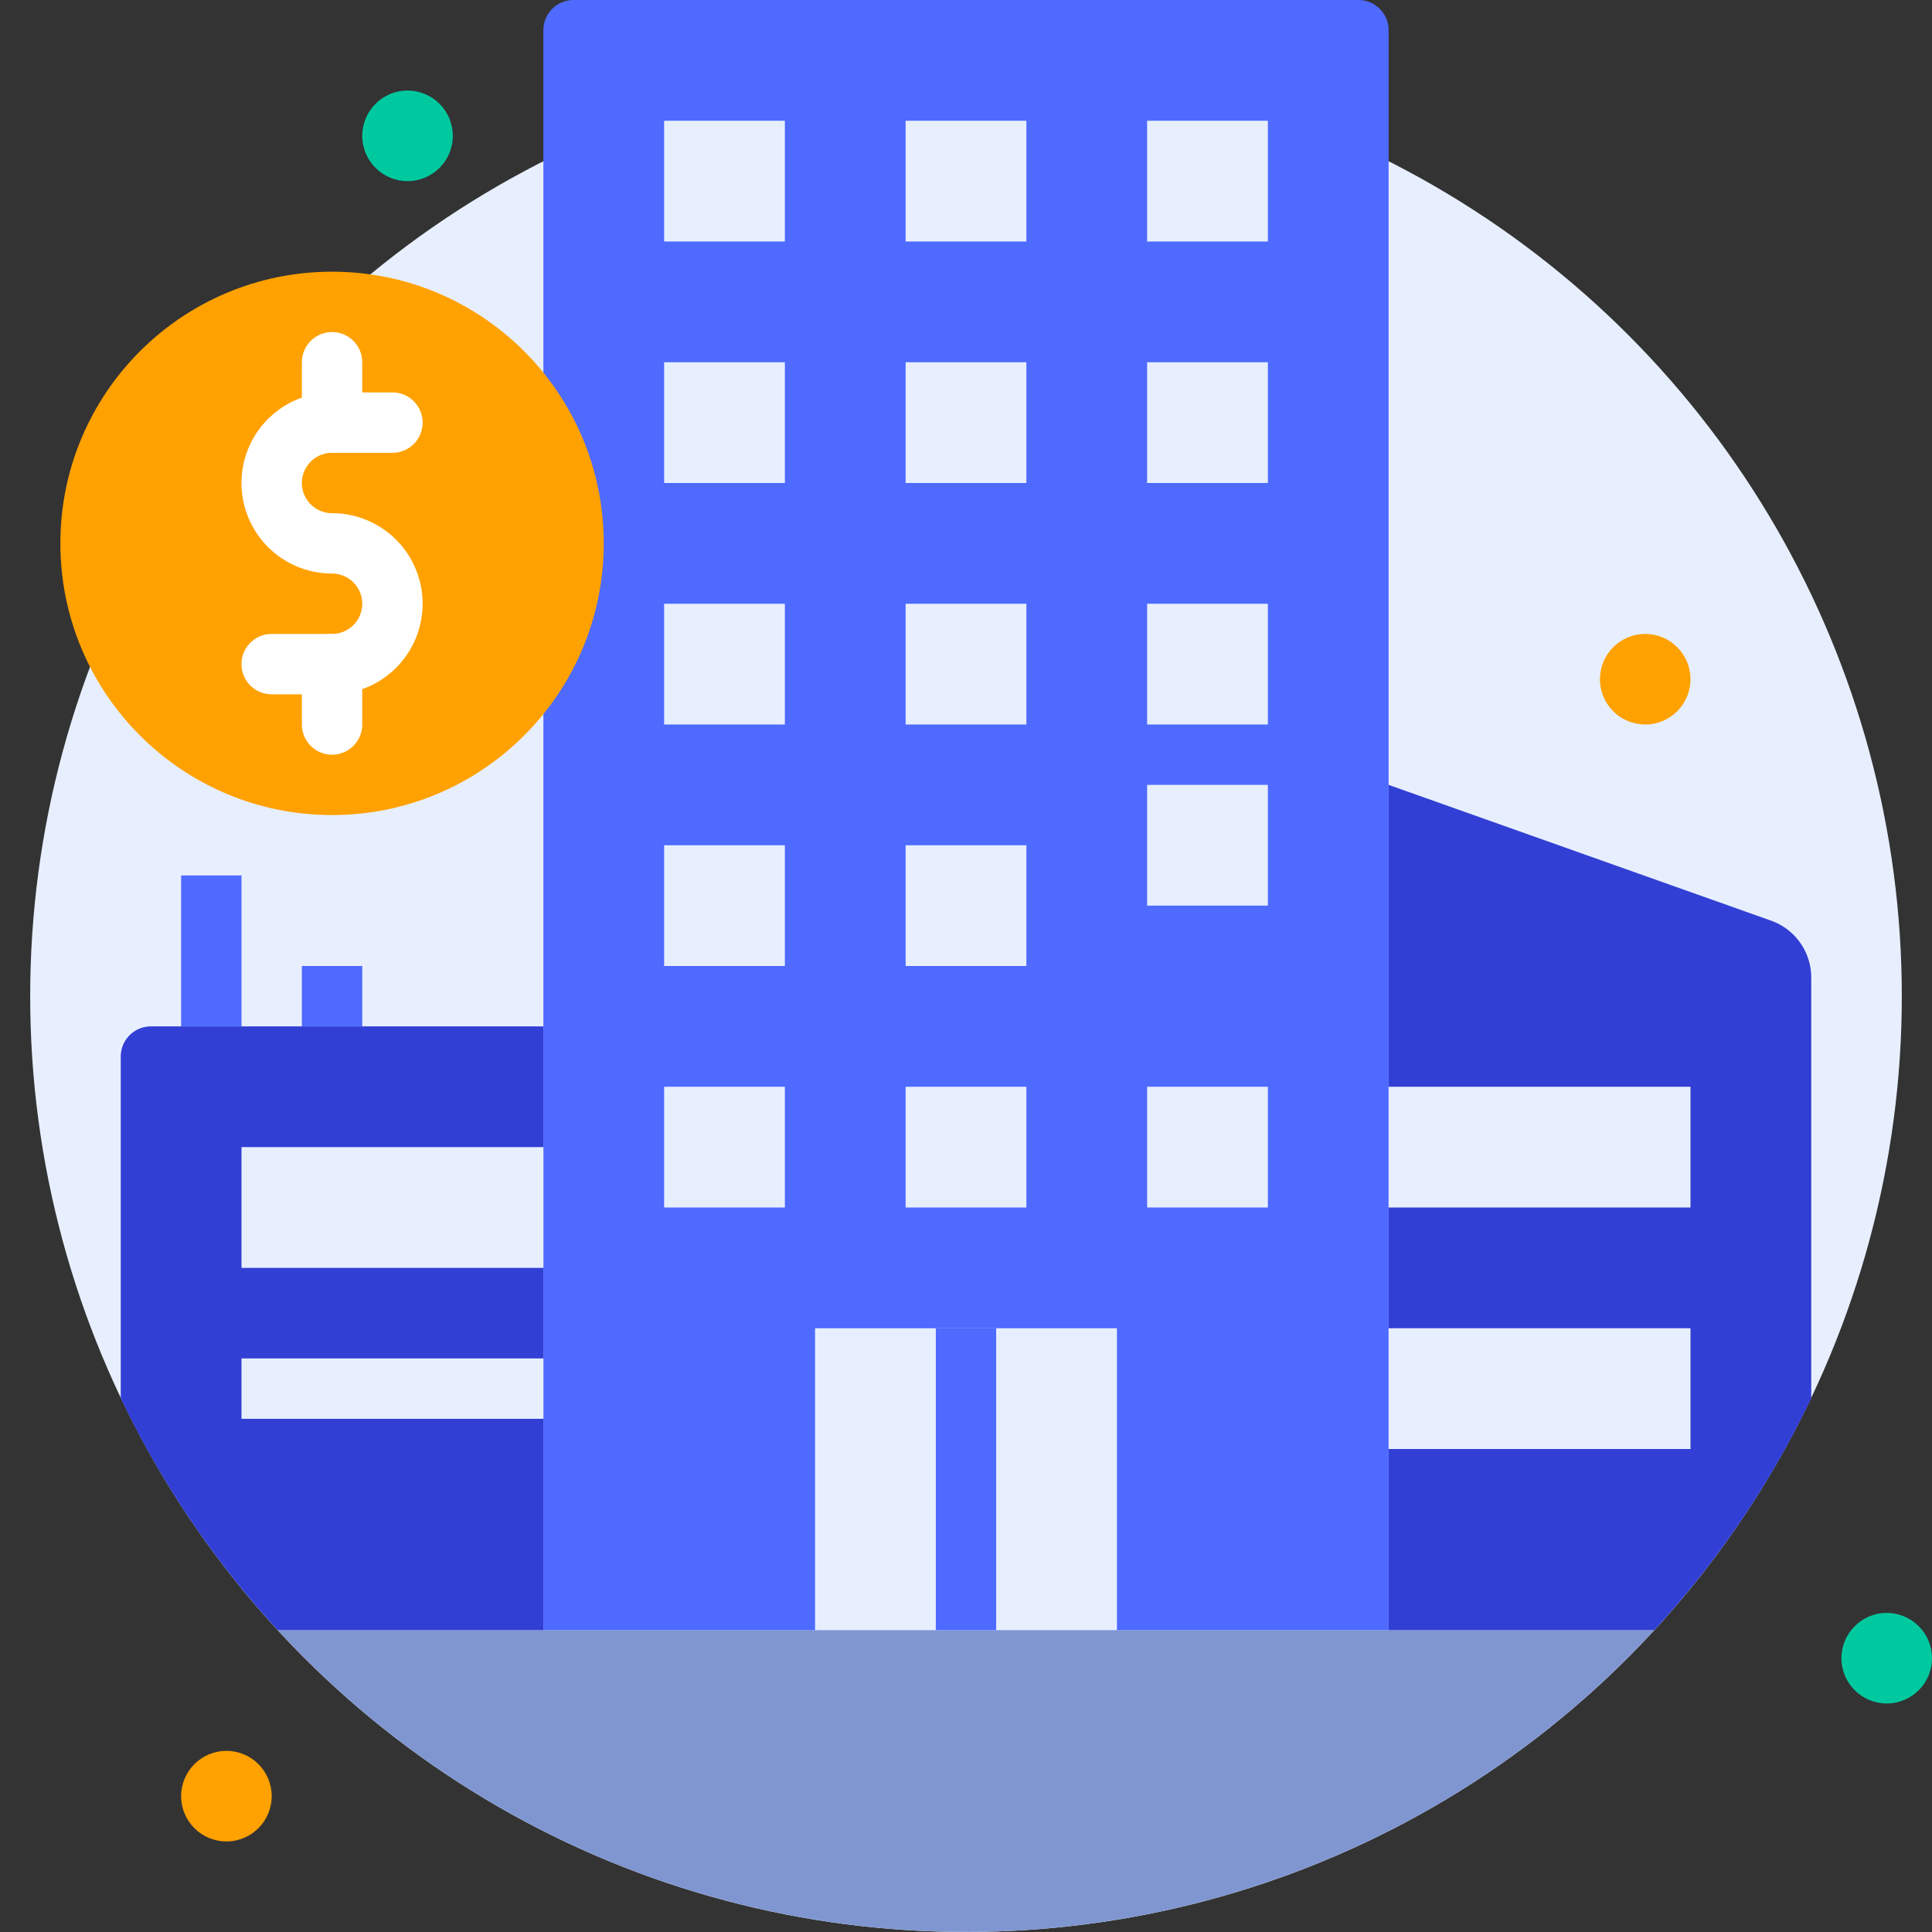 <svg height="512" viewBox="0 0 128 128" width="512" xmlns="http://www.w3.org/2000/svg"><rect x="0" y="0" width="128" height="128" fill="#333333" stroke="none"/><g id="_18._Office" data-name="18. Office"><circle cx="64" cy="66" fill="#e7efff" r="62"/><path d="m109.6 108a62 62 0 0 1 -91.2 0z" fill="#7f96d1"/><path d="m92 108h-56v-106a2 2 0 0 1 2-2h52a2 2 0 0 1 2 2z" fill="#4e6aff"/><path d="m36 68v40h-17.6a62.33 62.33 0 0 1 -10.4-15.36v-22.64a2 2 0 0 1 2-2z" fill="#323fd4"/><g fill="#e7efff"><path d="m44 8h8v8h-8z"/><path d="m60 8h8v8h-8z"/><path d="m76 8h8v8h-8z"/><path d="m44 24h8v8h-8z"/><path d="m60 24h8v8h-8z"/><path d="m76 24h8v8h-8z"/><path d="m44 40h8v8h-8z"/><path d="m60 40h8v8h-8z"/><path d="m76 40h8v8h-8z"/><path d="m44 56h8v8h-8z"/><path d="m60 56h8v8h-8z"/><path d="m76 52h8v8h-8z"/><path d="m44 72h8v8h-8z"/><path d="m60 72h8v8h-8z"/><path d="m76 72h8v8h-8z"/><path d="m54 88h20v20h-20z"/></g><circle cx="22" cy="36" fill="#ffa100" r="18"/><path d="m22 46h-4a2 2 0 0 1 0-4h4a2 2 0 0 0 0-4 6 6 0 0 1 0-12h4a2 2 0 0 1 0 4h-4a2 2 0 0 0 0 4 6 6 0 0 1 0 12z" fill="#fff"/><path d="m22 30a2 2 0 0 1 -2-2v-4a2 2 0 0 1 4 0v4a2 2 0 0 1 -2 2z" fill="#fff"/><path d="m22 50a2 2 0 0 1 -2-2v-4a2 2 0 0 1 4 0v4a2 2 0 0 1 -2 2z" fill="#fff"/><path d="m120 64.82v27.82a62.33 62.33 0 0 1 -10.4 15.36h-17.6v-56l25.35 9a4 4 0 0 1 2.65 3.82z" fill="#323fd4"/><path d="m16 76h20v8h-20z" fill="#e7efff"/><path d="m92 72h20v8h-20z" fill="#e7efff"/><path d="m92 88h20v8h-20z" fill="#e7efff"/><path d="m16 90h20v4h-20z" fill="#e7efff"/><path d="m12 58h4v10h-4z" fill="#4e6aff"/><path d="m20 64h4v4h-4z" fill="#4e6aff"/><path d="m62 88h4v20h-4z" fill="#4e6aff"/><circle cx="15" cy="119" fill="#ffa100" r="3"/><circle cx="109" cy="45" fill="#ffa100" r="3"/><circle cx="125" cy="109.86" fill="#00c99f" r="3"/><circle cx="27" cy="9" fill="#00c99f" r="3"/></g></svg>